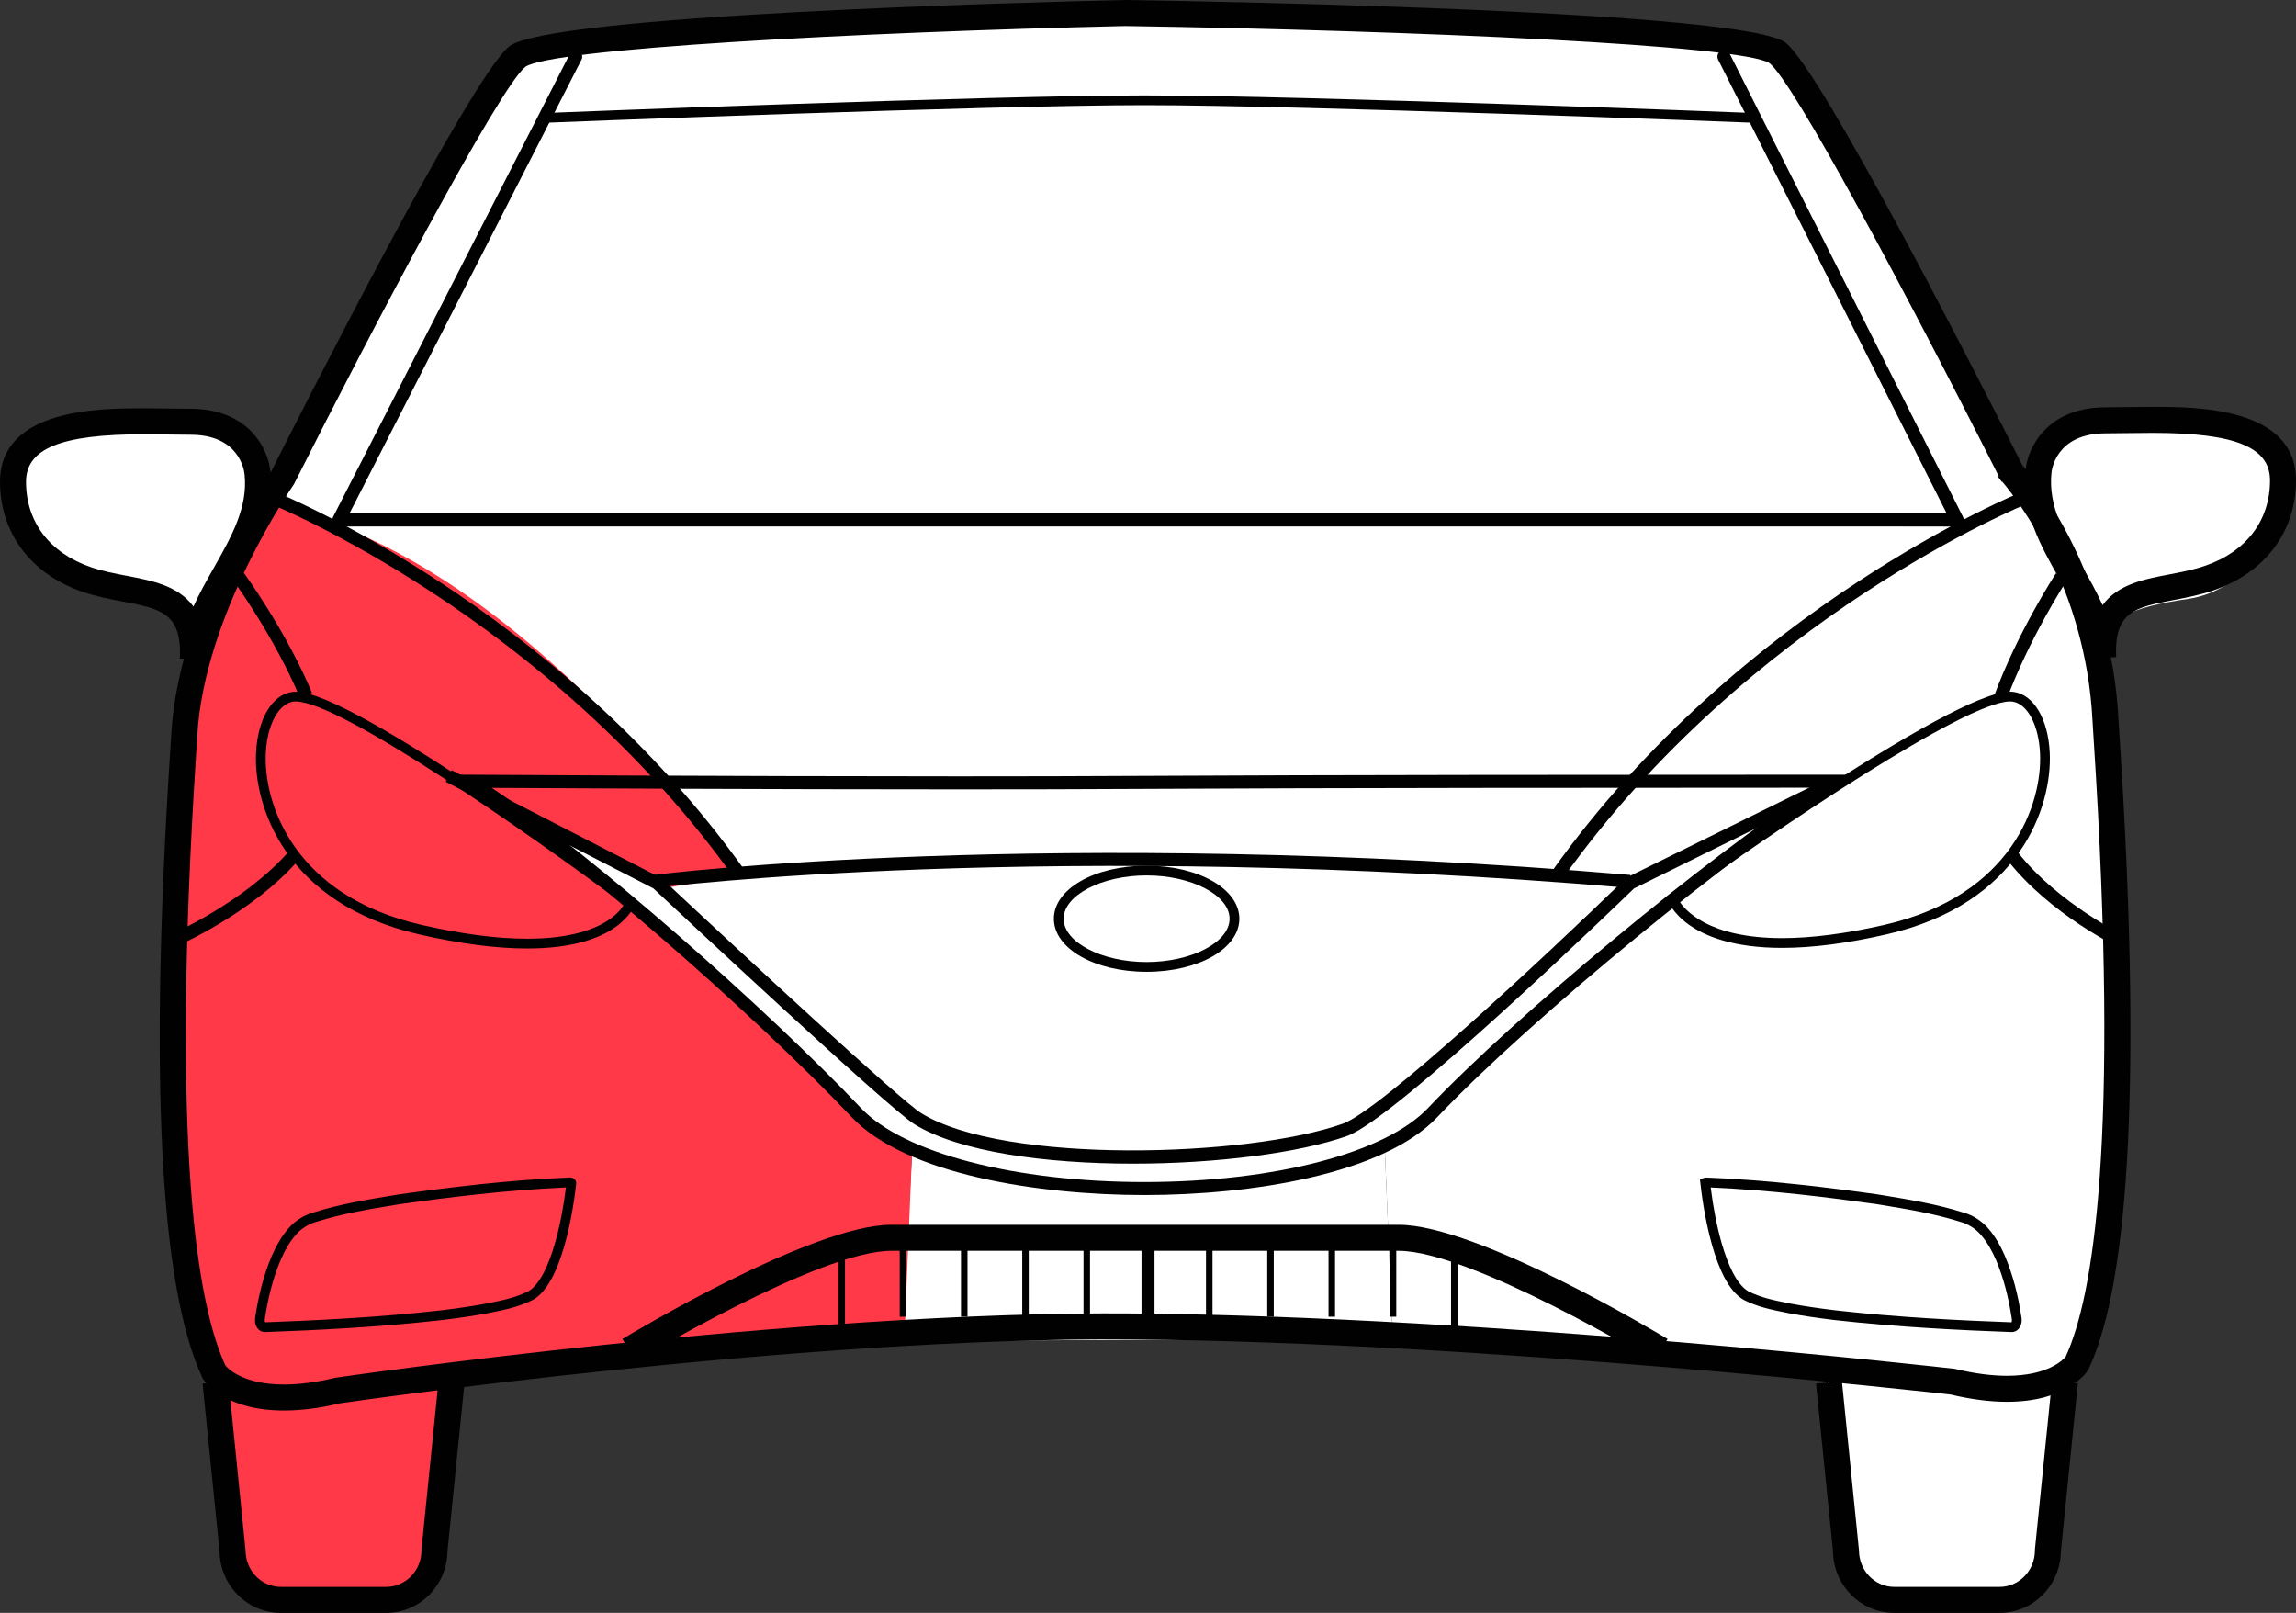 <?xml version="1.0" encoding="utf-8"?>
<!-- Generator: Adobe Illustrator 17.0.0, SVG Export Plug-In . SVG Version: 6.00 Build 0)  -->
<!DOCTYPE svg PUBLIC "-//W3C//DTD SVG 1.1//EN" "http://www.w3.org/Graphics/SVG/1.1/DTD/svg11.dtd">
<svg version="1.1" id="Layer_1" xmlns="http://www.w3.org/2000/svg"  x="0px" y="0px"
	 width="124.174px" height="87.214px" viewBox="102.849 11.615 124.174 87.214"
	 enable-background="new 102.849 11.615 124.174 87.214" xml:space="preserve">
<rect x="102.849" y="11.615" width="124.174" height="87.214" fill="#333333" stroke="none"/>
<g id="front-windscreen">
	<path fill="#FFFFFF" d="M121.173,40.082h87.529l-10.619-21.999c0,0-36.547-1.927-65.583-0.167L121.173,40.082z"/>
</g>
<g id="right">
	<path fill="#FFFFFF" d="M113.958,47.229c0,0,4.313-9.375,3.126-10.625s-2.438-2.063-6.063-1.875s-6.875,0.125-7.063,2.938
		s1.875,5.688,4.875,6.125S113.27,45.041,113.958,47.229z"/>
	<polyline fill="#FFFFFF" points="121.173,40.082 121.354,39.719 134.583,14 130.583,14.667 117.437,38.844 	"/>
</g>
<g id="left">
	<path fill="#FFFFFF" d="M215.75,47.25c0,0-4.011-9.187-2.824-10.437c1.187-1.25,2.438-2.063,6.063-1.875s6.875,0.125,7.063,2.938
		c0.188,2.813-1.875,5.688-4.875,6.125S216.438,45.063,215.75,47.25z"/>
	<polyline fill="#FFFFFF" points="208.583,40.125 195.76,13.709 199.426,14.542 212.507,38.844 	"/>
</g>
<g id="front">
	<path fill="#FFFFFF" d="M127.917,53.792c0,0,12.702,9.576,16.167,13.458s6.1,6.167,8.092,6.708l-0.55,10.167L178.167,84
		l-0.417-10.125c0,0,6.146-5.438,8.833-7.875c2.75-2.667,15.625-12.083,15.625-12.083l-11.625,5.5l-3.667-0.25
		c0,0,8.404-11.669,21.785-19.085c0,0-71.195-0.125-87.528,0c0,0,14.993,8.835,21.743,18.835l-4.333,0.583L127.917,53.792z"/>
</g>
<g id="front-right">
	<path fill="#FF3947" d="M138.5,59.688l4.416-0.771c0,0-11.749-17.25-25.498-19.99c0,0-3.868,4.906-4.493,15.281
		S111.875,84.5,115,86.625s5.8-0.792,8.675-0.667s13.943-0.652,13.943-0.652l14.14-1.223l0.417-10.125c0,0-5.25-3.792-13.75-12.375
		L128.3,53.958L138.5,59.688z"/>
	<path fill="#FF3947" d="M114.75,86c0,0-0.25,9.917,1.333,11.333c1.583,1.417,8.833,1.333,9.833-0.25s1.667-12.333,1.667-12.333"/>
</g>
<g id="front-left">
	<path fill="#FFFFFF" d="M190.458,59.5l-3.792-0.333c0,0,14.458-18,25.84-20.323c0,0,3.868,4.906,4.493,15.281s1.125,28.875-2,31
		s-5.875,0.625-8.75,0.75s-13.943-0.652-13.943-0.652L178.167,84l-0.417-10.125c0,0,4.5-4.125,13.75-12.375l10.292-7.292
		L190.458,59.5z"/>
	<path fill="#FFFFFF" d="M201.625,85.75c0,0,0.875,7.375,1,9.5s4,3,5.5,3s5.25,0.625,5.375-3.125s1.5-12.25,1.5-12.25"/>
</g>
<g id="roof">
	<path id="r2" fill="#FFFFFF" d="M197.984,18.172l-2.224-4.463c0,0-25.427-3.209-61.177,0.291l-1.974,3.875
		C132.563,18.094,160.813,16.188,197.984,18.172z"/>
</g>
<g>
	<g>
		<g>
			<path fill="#010101" stroke="#010101" stroke-miterlimit="10" d="M144.535,67.243"/>
		</g>
		<g>
			<path fill="#010101" d="M210.997,98.829h-5.706c-1.813,0-3.29-1.495-3.31-3.341l-0.917-9.055l1.4-0.141l0.924,9.159
				c0,1.087,0.854,1.972,1.904,1.972h5.706c1.05,0,1.904-0.885,1.904-1.972l0.003-0.071l0.92-9.089l1.4,0.141l-0.917,9.055
				C214.288,97.334,212.81,98.829,210.997,98.829z"/>
		</g>
		<g>
			<path fill="#010101" d="M123.739,98.829h-5.706c-1.813,0-3.29-1.495-3.31-3.341l-0.917-9.055l1.399-0.141l0.924,9.159
				c0,1.087,0.854,1.972,1.904,1.972h5.706c1.05,0,1.904-0.885,1.904-1.972l0.003-0.071l0.921-9.089l1.4,0.141l-0.917,9.055
				C127.029,97.334,125.552,98.829,123.739,98.829z"/>
		</g>
		<g>
			<path fill="#010101" d="M118.213,87.887c-3.181,0-4.26-1.52-4.373-1.693l-0.046-0.084c-2.292-4.875-2.879-16.237-1.746-33.77
				c0.029-0.442,0.051-0.789,0.065-1.028c0.384-6.771,4.959-13.565,5.415-14.226c1.196-2.378,10.741-21.27,12.855-22.958
				c2.146-1.713,28.118-2.394,33.302-2.513c5.614,0.086,33.596,0.602,35.744,2.317c2.03,1.62,10.923,19.127,12.792,22.834
				c0.923,1.097,4.81,6.147,5.199,13.725c0.01,0.208,0.034,0.568,0.066,1.057c1.156,17.796,0.592,29.265-1.676,34.09l-0.047,0.084
				c-0.113,0.173-1.192,1.693-4.372,1.693c-0.924,0-1.947-0.132-3.043-0.392c-1.152-0.131-25.012-2.814-44.206-2.98
				c-18.014-0.154-42.664,3.418-42.905,3.453C120.186,87.752,119.149,87.887,118.213,87.887z M115.039,85.452
				c0.13,0.158,0.947,1.029,3.174,1.029c0.825,0,1.752-0.122,2.756-0.363c0.306-0.048,25.054-3.643,43.184-3.48
				c19.651,0.169,44.151,2.965,44.396,2.993l0.084,0.015c1.004,0.241,1.932,0.363,2.756,0.363c2.202,0,3.026-0.852,3.177-1.033
				c1.478-3.216,2.926-11.616,1.516-33.336c-0.032-0.498-0.056-0.865-0.067-1.076c-0.367-7.167-4.038-11.906-4.878-12.902
				l-0.02,0.013l-0.208-0.276l0.039-0.033c-5.067-10.048-11.09-21.291-12.396-22.333c-1.443-0.978-19.04-1.767-34.861-2.01
				c-14.675,0.338-31.048,1.227-32.433,2.209c-1.416,1.131-8.416,14.421-12.495,22.532l-0.052,0.087
				c-0.048,0.069-4.821,6.972-5.193,13.543c-0.014,0.241-0.036,0.592-0.065,1.039C112.068,73.838,113.543,82.206,115.039,85.452z"/>
		</g>
		<g>
			<path fill="#010101" d="M208.702,40.082h-87.529c-0.123,0-0.236-0.064-0.3-0.168s-0.069-0.235-0.013-0.343l12.813-25.052
				c0.089-0.173,0.302-0.241,0.473-0.153c0.173,0.089,0.241,0.3,0.153,0.473l-12.551,24.54h86.384l-12.363-24.542
				c-0.087-0.173-0.018-0.385,0.156-0.472c0.172-0.087,0.384-0.018,0.472,0.156l12.62,25.052c0.055,0.109,0.049,0.239-0.014,0.343
				C208.94,40.02,208.824,40.082,208.702,40.082z"/>
		</g>
		<g>
			<path fill="#010101" d="M192.307,85.223c-0.099-0.06-9.927-5.973-13.81-5.973h-27.449c-3.885,0-13.711,5.913-13.81,5.973
				l-0.728-1.204c0.417-0.252,10.265-6.176,14.538-6.176h27.449c4.273,0,14.121,5.924,14.538,6.176L192.307,85.223z"/>
		</g>
		<g>
			<path fill="#010101" d="M113.982,47.288l-1.405-0.063c0.111-2.472-1.036-2.691-3.118-3.088c-0.7-0.134-1.425-0.272-2.158-0.524
				c-2.788-0.96-4.452-3.184-4.452-5.948c0-3.973,5.436-3.973,7.758-3.973c0.488,0,0.965,0.007,1.417,0.014
				c0.399,0.006,0.779,0.012,1.128,0.012c3.195,0,4.225,2.236,4.323,3.417c0.236,2.215-0.816,4.072-1.834,5.869
				C114.822,44.45,114.048,45.816,113.982,47.288L113.982,47.288z M110.608,35.098c-4.452,0-6.351,0.767-6.351,2.567
				c0,2.168,1.277,3.851,3.503,4.618c0.637,0.219,1.312,0.348,1.964,0.472c1.326,0.253,2.766,0.528,3.588,1.658
				c0.323-0.722,0.718-1.418,1.106-2.103c0.95-1.677,1.847-3.262,1.658-5.043c-0.023-0.229-0.291-2.144-2.923-2.144
				c-0.356,0-0.742-0.006-1.149-0.012C111.558,35.105,111.088,35.098,110.608,35.098z"/>
		</g>
		<g>
			<path fill="#010101" d="M197.498,18.246c-0.241-0.009-24.206-0.944-32.752-0.944c-8.414,0-31.98,0.935-32.217,0.944l-0.021-0.527
				c0.237-0.01,23.814-0.945,32.238-0.945c8.557,0,32.532,0.935,32.773,0.945L197.498,18.246z"/>
		</g>
		<g>
			<path fill="#010101" d="M164.745,76.234c-5.73,0-12.9-1.108-15.84-4.216c-5.289-5.592-15.775-14.804-20.864-17.858l-1.102-0.661
				l1.285,0.008c0.14,0.001,14.112,0.088,26.471,0.088c3.455,0,6.798-0.007,9.703-0.024c9.884-0.058,27.584-0.064,34.736-0.064
				l4.323,0.001l-1.088,0.653c-5.393,3.236-16.795,12.582-21.784,17.858C177.644,75.127,170.474,76.234,164.745,76.234z
				 M129.445,54.218c5.414,3.585,14.99,12.051,19.971,17.317c2.296,2.427,8.313,3.996,15.329,3.996s13.033-1.569,15.329-3.996
				c4.718-4.989,15.142-13.6,20.89-17.325h-1.831c-7.151,0-24.85,0.006-34.731,0.064c-2.905,0.017-6.251,0.024-9.707,0.024
				C144.463,54.298,133.127,54.239,129.445,54.218z"/>
		</g>
		<g>
			<path fill="#010101" d="M190.967,59.626c-31.413-2.659-52.489-0.028-52.698-0.001l-0.089-0.698
				c0.209-0.027,21.363-2.666,52.847-0.001L190.967,59.626z"/>
		</g>
		<g>
			<path fill="#010101" d="M164.119,74.537c-4.707,0-9.387-0.629-11.817-2.132c-1.427-0.883-13.226-11.919-14.115-12.751
				l-11.229-5.765l0.321-0.626l11.352,5.844c4.369,4.091,12.926,12.011,14.04,12.7c4.508,2.789,17.698,2.387,22.801,0.571
				c2.029-0.722,10.896-8.994,15.3-13.267l0.09-0.063l11.17-5.504l0.31,0.631l-11.12,5.479c-0.927,0.898-12.885,12.45-15.515,13.386
				C173.102,73.967,168.598,74.537,164.119,74.537z"/>
		</g>
		<g>
			<path fill="#010101" d="M187.374,59.107l-0.573-0.408c10.212-14.327,25.295-20.448,25.446-20.508l0.26,0.653
				C212.358,38.904,197.461,44.955,187.374,59.107z"/>
		</g>
		<g>
			<path fill="#010101" d="M142.57,59.107c-10.093-14.161-24.984-20.204-25.133-20.263l0.26-0.653
				c0.151,0.06,15.234,6.181,25.446,20.508L142.57,59.107z"/>
		</g>
		<g>
			<path fill="none" stroke="#010101" stroke-miterlimit="10" d="M116.269,40.97"/>
		</g>
		<g>
			<path fill="#010101" d="M112.125,62.908l-0.274-0.648c0.042-0.018,4.225-1.812,6.678-4.677l0.534,0.457
				C116.501,61.034,112.303,62.833,112.125,62.908z"/>
		</g>
		<g>
			<path fill="#010101" d="M119.074,49.349c-1.375-3.281-3.574-6.3-3.596-6.33l0.567-0.415c0.023,0.031,2.269,3.115,3.677,6.474
				L119.074,49.349z"/>
		</g>
		<g>
			<path fill="#010101" d="M217.554,62.902c-0.156-0.073-3.835-1.838-6.134-4.776l0.553-0.433c2.195,2.805,5.845,4.557,5.882,4.574
				L217.554,62.902z"/>
		</g>
		<g>
			<path fill="#010101" d="M211.331,49.556l-0.661-0.24c1.25-3.446,3.347-6.666,3.368-6.698l0.588,0.385
				C214.606,43.035,212.554,46.19,211.331,49.556z"/>
		</g>
		<g>
			<path fill="#010101" d="M199.23,62.869c-5.233,0-6.151-2.481-6.188-2.587l-0.064-0.185l0.159-0.115
				c0.619-0.448,15.206-10.966,18.428-10.966c0.065,0,0.125,0.004,0.181,0.011c1.086,0.143,1.873,1.466,1.959,3.293
				c0.135,2.866-1.572,8.16-8.822,9.818C202.766,62.624,200.864,62.869,199.23,62.869z M193.628,60.279
				c0.311,0.52,1.575,2.063,5.602,2.063c1.594,0,3.457-0.241,5.536-0.717c6.912-1.58,8.541-6.576,8.413-9.279
				c-0.072-1.539-0.689-2.688-1.501-2.795c-0.035-0.004-0.072-0.007-0.113-0.007C209.15,49.544,198.885,56.489,193.628,60.279z"/>
		</g>
		<g>
			<path fill="#010101" d="M131.36,62.902L131.36,62.902c-1.666,0-3.631-0.256-5.841-0.762c-7.251-1.658-8.957-6.952-8.822-9.818
				c0.086-1.827,0.873-3.15,1.959-3.293c0.055-0.008,0.115-0.011,0.178-0.011c3.212,0,17.641,10.749,18.254,11.207l0.15,0.112
				l-0.057,0.179C137.15,60.613,136.362,62.902,131.36,62.902z M118.834,49.544c-0.039,0-0.075,0.002-0.109,0.007
				c-0.811,0.107-1.429,1.256-1.501,2.795c-0.127,2.703,1.502,7.699,8.413,9.279c2.172,0.497,4.098,0.749,5.723,0.749
				c3.834,0,4.963-1.376,5.24-1.856C131.402,56.647,121.238,49.544,118.834,49.544z"/>
		</g>
		<g>
			<path fill="#010101" d="M164.861,64.164c-2.813,0-5.016-1.26-5.016-2.87c0-1.609,2.203-2.869,5.016-2.869
				c2.813,0,5.016,1.26,5.016,2.869C169.876,62.904,167.673,64.164,164.861,64.164z M164.861,58.952
				c-2.433,0-4.488,1.073-4.488,2.342c0,1.27,2.055,2.342,4.488,2.342s4.488-1.073,4.488-2.342S167.294,58.952,164.861,58.952z"/>
		</g>
		<g>
			<path fill="#010101" d="M215.89,47.211L215.89,47.211c0-0.002,0-0.003,0-0.005c-0.068-1.47-0.841-2.834-1.658-4.279
				c-1.018-1.797-2.07-3.654-1.833-5.885c0.096-1.166,1.126-3.402,4.321-3.402c0.35,0,0.729-0.006,1.128-0.012
				c0.452-0.007,0.928-0.014,1.417-0.014c2.322,0,7.758,0,7.758,3.973c0,2.764-1.664,4.988-4.451,5.948
				c-0.733,0.252-1.458,0.391-2.158,0.524c-2.082,0.397-3.228,0.616-3.118,3.088L215.89,47.211z M219.265,35.022
				c-0.481,0-0.95,0.007-1.395,0.013c-0.407,0.006-0.794,0.012-1.15,0.012c-2.713,0-2.914,2.041-2.921,2.127
				c-0.19,1.798,0.707,3.382,1.657,5.06c0.388,0.685,0.781,1.381,1.106,2.103c0.822-1.13,2.261-1.405,3.588-1.658
				c0.652-0.124,1.326-0.253,1.964-0.472c2.226-0.767,3.503-2.451,3.503-4.618C225.616,35.789,223.717,35.022,219.265,35.022z"/>
		</g>
		<g>
			<g>
				<g>
					<path fill="#010101" d="M211.655,83.644l-0.019-0.001c-2.618-0.095-6.075-0.255-9.59-0.652
						c-0.925-0.112-1.691-0.226-2.415-0.36l-0.238-0.048c-0.727-0.146-1.478-0.296-2.228-0.674
						c-0.411-0.231-0.765-0.651-1.093-1.289c-0.229-0.458-0.428-0.983-0.609-1.606c-0.296-1.038-0.507-2.143-0.648-3.38
						l-0.029-0.259l0.288-0.088c3.434,0.13,6.774,0.555,9.306,0.91l0.29,0.047c1.426,0.233,2.901,0.474,4.387,0.943
						c0.498,0.139,1,0.466,1.336,0.87c0.332,0.38,0.624,0.866,0.891,1.482c0.413,0.98,0.706,2.07,0.894,3.335
						c0.055,0.367-0.135,0.701-0.431,0.76L211.655,83.644z M195.369,75.824c0.137,1.109,0.334,2.107,0.601,3.045
						c0.172,0.591,0.359,1.087,0.573,1.513c0.277,0.541,0.562,0.889,0.87,1.062c0.676,0.34,1.36,0.478,2.083,0.622l0.236,0.048
						c0.707,0.131,1.464,0.244,2.375,0.354c3.486,0.394,6.923,0.553,9.53,0.648c0.006-0.014,0.032-0.076,0.019-0.163
						c-0.181-1.22-0.462-2.269-0.857-3.206c-0.244-0.562-0.508-1.003-0.808-1.347c-0.322-0.388-0.77-0.618-1.085-0.706
						c-1.457-0.46-2.848-0.687-4.321-0.928l-0.284-0.046C201.854,76.376,198.64,75.966,195.369,75.824z"/>
				</g>
			</g>
		</g>
		<g>
			<g>
				<g>
					<path fill="#010101" d="M117.17,83.644l-0.097-0.011c-0.291-0.058-0.48-0.392-0.425-0.759c0.188-1.264,0.48-2.354,0.893-3.333
						c0.268-0.618,0.561-1.104,0.896-1.489c0.331-0.4,0.834-0.726,1.34-0.868c1.477-0.466,2.951-0.707,4.377-0.94l0.284-0.047
						c2.538-0.356,5.879-0.78,9.263-0.912c0.213,0.022,0.328,0.174,0.308,0.347c-0.14,1.239-0.352,2.344-0.647,3.38
						c-0.181,0.625-0.38,1.15-0.608,1.605c-0.328,0.64-0.682,1.06-1.084,1.286c-0.76,0.384-1.511,0.534-2.238,0.679L129.2,82.63
						c-0.729,0.135-1.496,0.25-2.418,0.361c-3.517,0.398-6.975,0.558-9.594,0.652L117.17,83.644z M133.457,75.821
						c-3.247,0.143-6.477,0.554-8.939,0.899l-0.278,0.045c-1.407,0.23-2.863,0.468-4.312,0.925
						c-0.322,0.091-0.771,0.321-1.089,0.704c-0.304,0.348-0.568,0.79-0.813,1.355c-0.395,0.935-0.675,1.983-0.856,3.203
						c-0.012,0.082,0.009,0.14,0.023,0.164c2.609-0.095,6.042-0.254,9.527-0.648c0.909-0.11,1.665-0.222,2.378-0.355l0.23-0.047
						c0.724-0.145,1.408-0.282,2.094-0.628c0.298-0.167,0.583-0.515,0.861-1.058c0.212-0.424,0.4-0.919,0.571-1.512
						C133.123,77.93,133.32,76.931,133.457,75.821z"/>
				</g>
			</g>
		</g>
		<g>
			<rect x="171.386" y="78.522" fill="#010101" width="0.352" height="4.292"/>
		</g>
		<g>
			<rect x="168.073" y="78.522" fill="#010101" width="0.352" height="4.292"/>
		</g>
		<g>
			<rect x="164.585" y="78.522" fill="#010101" width="0.703" height="4.292"/>
		</g>
		<g>
			<rect x="161.448" y="78.522" fill="#010101" width="0.352" height="4.292"/>
		</g>
		<g>
			<rect x="158.134" y="78.522" fill="#010101" width="0.352" height="4.292"/>
		</g>
		<g>
			<rect x="174.699" y="78.522" fill="#010101" width="0.352" height="4.292"/>
		</g>
		<g>
			<rect x="178.012" y="78.522" fill="#010101" width="0.352" height="4.292"/>
		</g>
		<g>
			<rect x="181.325" y="79.443" fill="#010101" width="0.352" height="4.292"/>
		</g>
		<g>
			<rect x="154.822" y="78.522" fill="#010101" width="0.352" height="4.292"/>
		</g>
		<g>
			<rect x="151.508" y="78.522" fill="#010101" width="0.352" height="4.292"/>
		</g>
		<g>
			<rect x="148.196" y="79.443" fill="#010101" width="0.352" height="4.292"/>
		</g>
	</g>
</g>
</svg>
